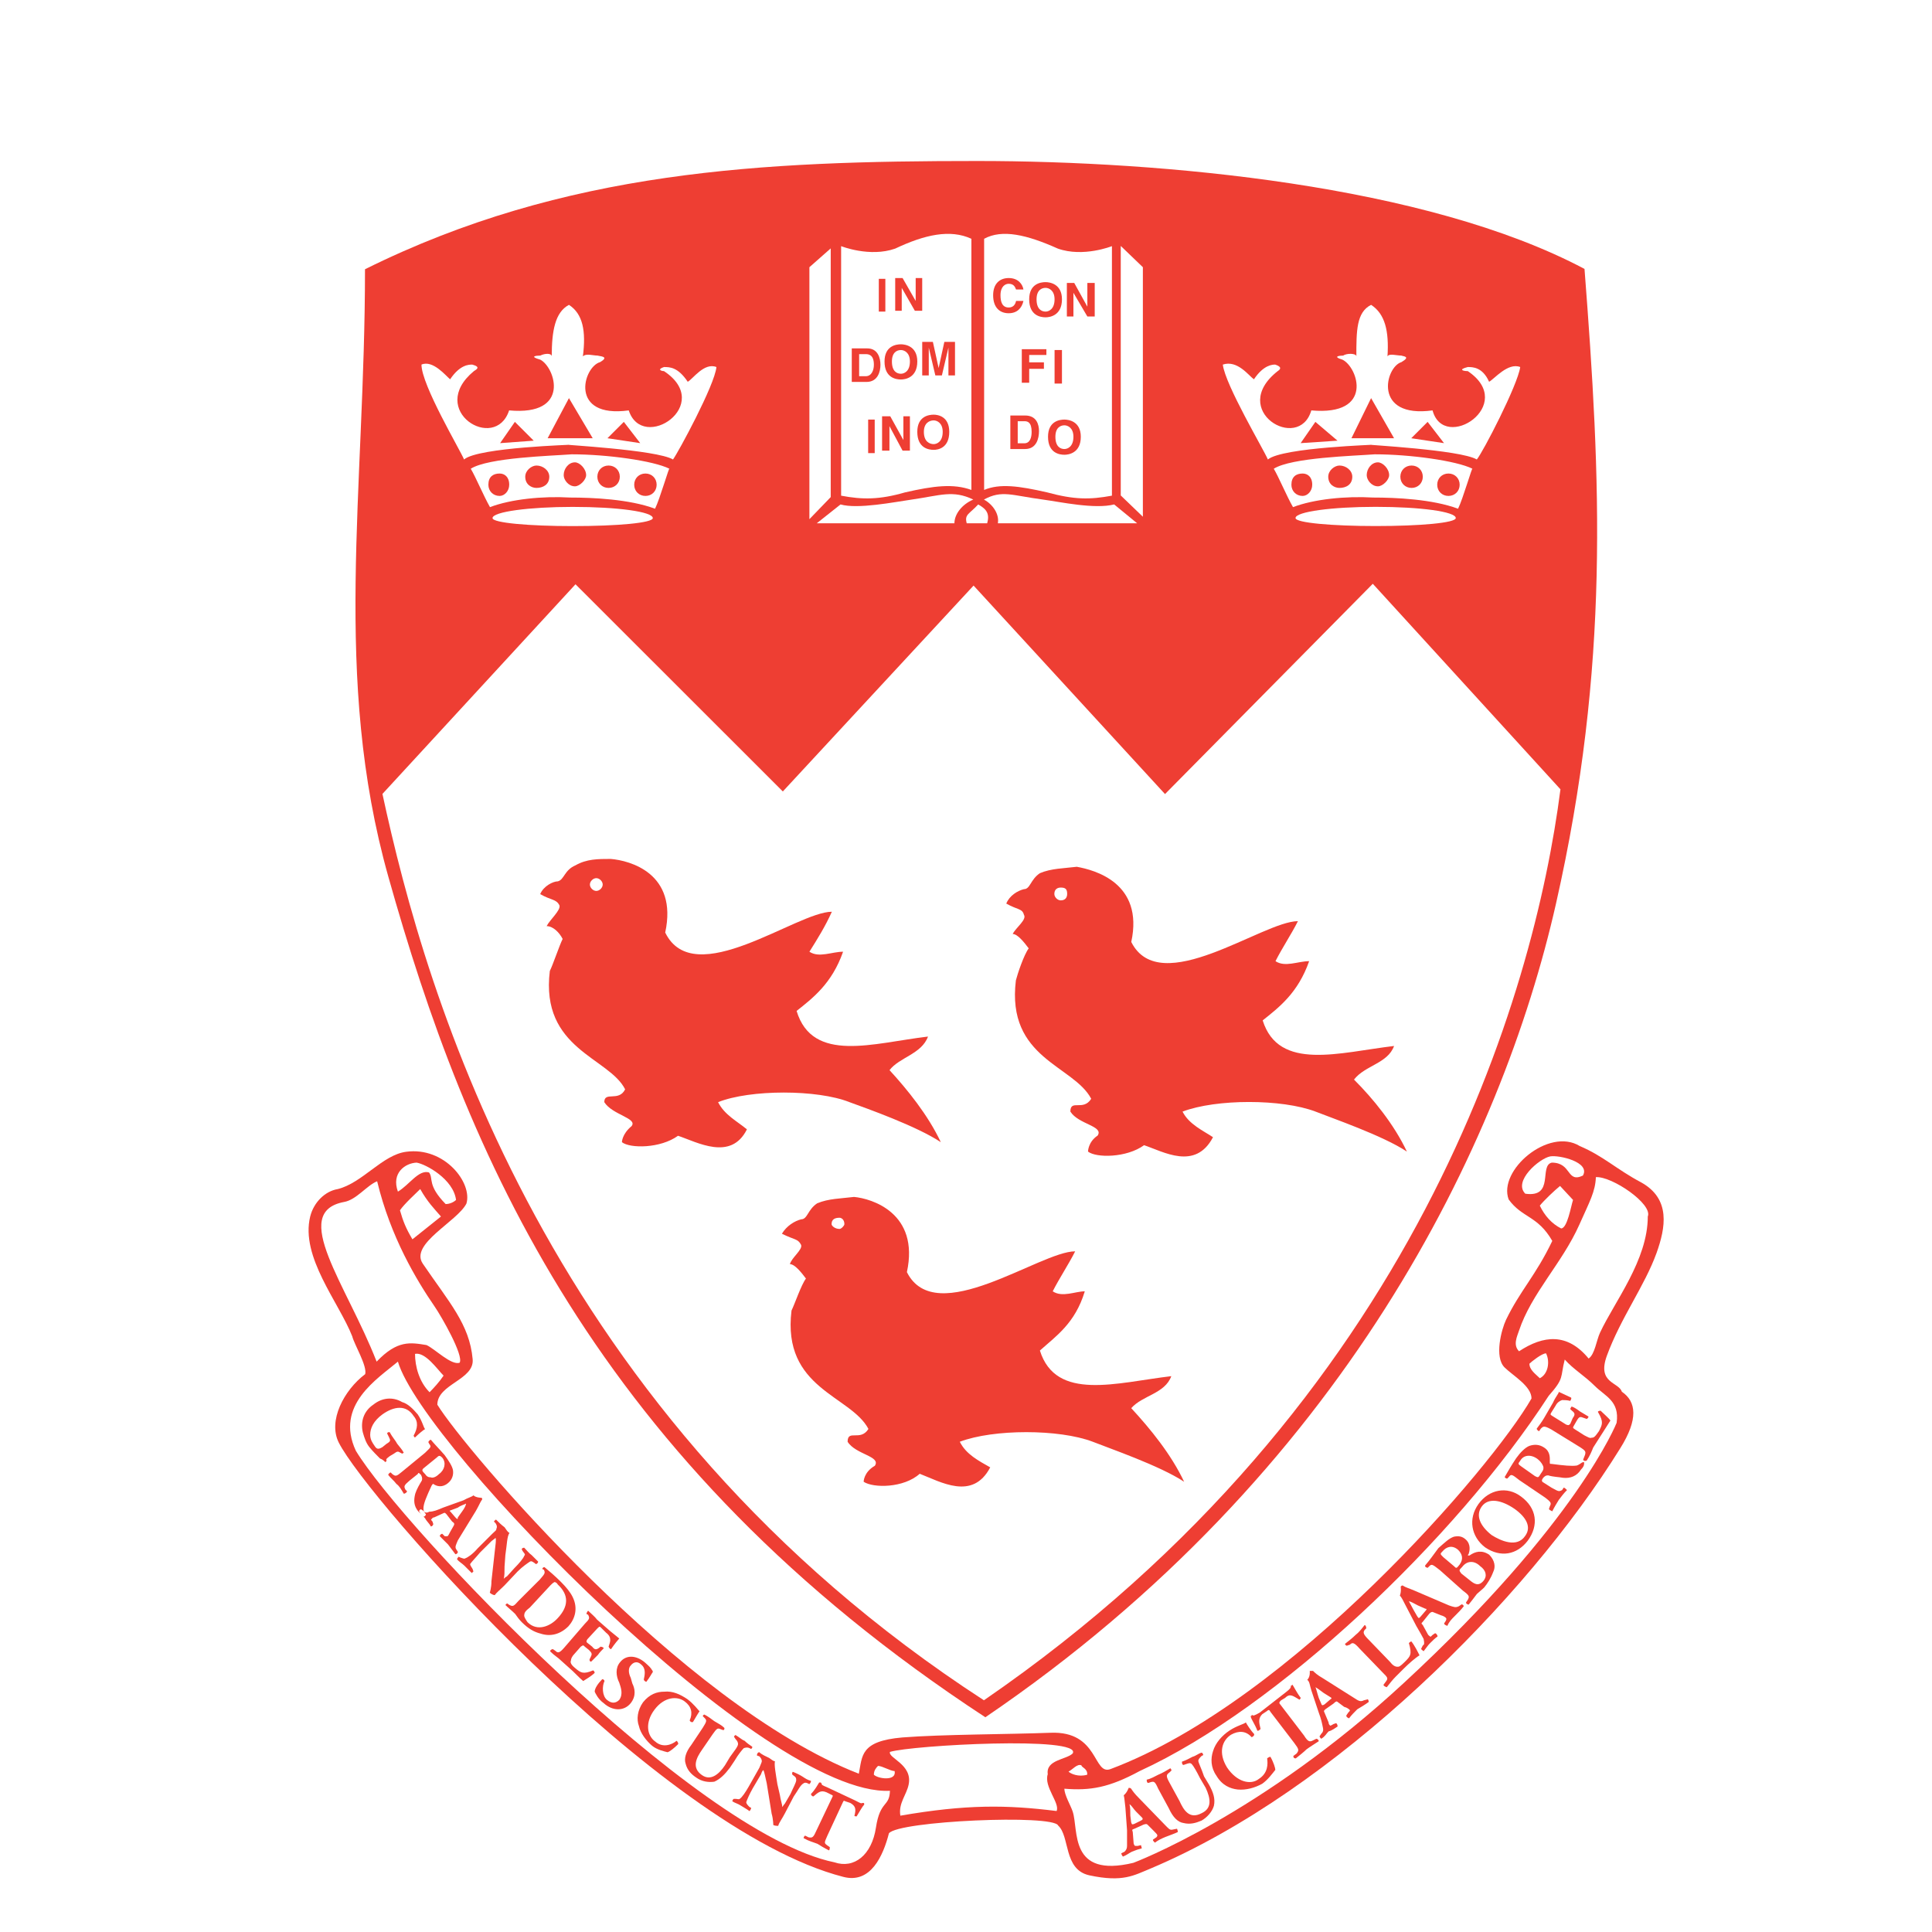 <svg width="144" height="144" viewBox="0 0 144 144" fill="none" xmlns="http://www.w3.org/2000/svg">
<rect width="144" height="144" fill="white"/>
<g clip-path="url(#clip0)">
<path fill-rule="evenodd" clip-rule="evenodd" d="M28.942 65.334C24.761 50.465 27.205 36.708 27.205 20.068C42.108 12.67 56.864 12 72.854 12C86.68 12 106.29 13.782 118.1 20.044C119.311 35.731 120.007 49.537 115.973 67.36C111.939 85.183 100.203 109.805 73.442 127.995C44.236 108.878 34.687 85.768 28.942 65.334Z" fill="#EE3E33"/>
<path fill-rule="evenodd" clip-rule="evenodd" d="M42.895 43.548L28.505 59.174C31.732 74.152 40.694 105.549 73.335 126.729C105.683 104.499 114.351 74.029 116.307 58.831L102.321 43.511L86.833 59.185L72.565 43.645L58.348 58.99L42.895 43.548Z" fill="white"/>
<path fill-rule="evenodd" clip-rule="evenodd" d="M42.406 29.674L44.177 32.663H40.818L42.406 29.674ZM38.376 31.444L37.276 33.029L39.78 32.845L38.376 31.444ZM46.497 31.444L47.718 33.029L45.276 32.663L46.497 31.444ZM49.489 27.661C49.306 27.661 48.939 27.54 49.489 27.357C49.917 27.357 50.527 27.357 51.26 28.455C51.627 28.271 52.481 26.991 53.398 27.357C53.275 28.699 50.527 33.759 50.162 34.247C48.939 33.515 41.733 33.149 42.406 33.149C42.955 33.149 35.627 33.333 34.589 34.247C34.285 33.515 31.414 28.699 31.414 27.174C32.27 26.807 33.246 28.029 33.55 28.271C34.285 27.174 34.956 27.174 35.2 27.174C35.872 27.357 35.505 27.541 35.321 27.661C31.78 30.589 36.911 33.759 37.947 30.589C42.589 31.015 41.368 27.357 40.269 26.807C39.414 26.564 39.963 26.503 40.269 26.503C40.635 26.32 41.124 26.32 41.124 26.564C41.124 24.674 41.368 23.271 42.406 22.722C43.444 23.393 43.689 24.674 43.444 26.564C43.688 26.32 44.177 26.503 44.544 26.503C44.726 26.564 45.459 26.564 44.726 26.991C43.444 27.356 42.406 31.198 46.863 30.589C47.901 33.759 53.275 30.163 49.489 27.661Z" fill="white"/>
<path fill-rule="evenodd" clip-rule="evenodd" d="M37.239 35.294C37.596 35.294 37.954 35.532 37.954 36.129C37.954 36.607 37.596 36.964 37.239 36.964C36.759 36.964 36.401 36.607 36.401 36.129C36.401 35.532 36.759 35.294 37.239 35.294ZM39.985 34.698C40.462 34.698 40.941 35.055 40.941 35.532C40.941 36.129 40.462 36.367 39.985 36.367C39.626 36.367 39.149 36.129 39.149 35.532C39.149 35.056 39.626 34.698 39.985 34.698ZM42.852 34.46C43.209 34.46 43.687 34.937 43.687 35.414C43.687 35.771 43.209 36.248 42.852 36.248C42.373 36.248 42.014 35.771 42.014 35.414C42.014 34.937 42.373 34.46 42.852 34.46ZM45.359 34.698C45.836 34.698 46.197 35.055 46.197 35.532C46.197 36.009 45.837 36.367 45.359 36.367C44.882 36.367 44.524 36.009 44.524 35.532C44.524 35.056 44.882 34.698 45.359 34.698ZM48.107 35.294C48.584 35.294 48.942 35.652 48.942 36.129C48.942 36.607 48.584 36.964 48.107 36.964C47.628 36.964 47.27 36.607 47.27 36.129C47.27 35.652 47.628 35.294 48.107 35.294ZM36.521 37.799C36.044 36.964 35.447 35.532 35.087 34.937C36.401 34.101 41.059 33.982 42.613 33.862C45.24 33.862 48.703 34.34 49.898 34.937C49.898 34.699 49.181 37.202 48.823 37.918C46.913 37.203 44.164 37.084 42.493 37.084C40.462 36.964 38.074 37.202 36.521 37.799Z" fill="white"/>
<path fill-rule="evenodd" clip-rule="evenodd" d="M42.682 37.781C46.027 37.781 48.655 38.139 48.655 38.616C48.655 38.973 46.027 39.212 42.682 39.212C39.459 39.212 36.71 38.973 36.71 38.616C36.711 38.139 39.459 37.781 42.682 37.781Z" fill="white"/>
<path fill-rule="evenodd" clip-rule="evenodd" d="M98.041 31.444L96.942 33.029L99.689 32.845L98.041 31.444ZM102.194 29.674L103.905 32.663H100.729L102.194 29.674ZM106.407 31.444L107.628 33.029L105.186 32.663L106.407 31.444ZM109.4 27.661C109.034 27.661 108.667 27.54 109.4 27.357C109.766 27.357 110.499 27.357 110.989 28.455C111.354 28.271 112.393 26.991 113.308 27.357C113.125 28.699 110.499 33.759 110.072 34.247C108.85 33.515 101.584 33.149 102.194 33.149C102.866 33.149 95.599 33.333 94.5 34.247C94.194 33.515 91.325 28.699 91.141 27.174C92.241 26.807 93.096 28.029 93.461 28.271C94.194 27.174 94.867 27.174 95.048 27.174C95.599 27.357 95.416 27.541 95.232 27.661C91.507 30.589 96.819 33.759 97.737 30.589C102.439 31.015 101.216 27.357 100.056 26.807C99.264 26.564 99.874 26.503 100.118 26.503C100.362 26.32 101.095 26.32 101.095 26.564C101.095 24.673 101.095 23.271 102.194 22.722C103.232 23.393 103.537 24.673 103.415 26.564C103.537 26.32 104.086 26.503 104.453 26.503C104.576 26.564 105.185 26.564 104.453 26.991C103.232 27.356 102.315 31.198 106.774 30.589C107.628 33.759 113.124 30.163 109.4 27.661Z" fill="white"/>
<path fill-rule="evenodd" clip-rule="evenodd" d="M97.089 35.294C97.449 35.294 97.806 35.532 97.806 36.129C97.806 36.607 97.449 36.964 97.089 36.964C96.612 36.964 96.254 36.607 96.254 36.129C96.254 35.532 96.612 35.294 97.089 35.294ZM99.838 34.698C100.315 34.698 100.792 35.055 100.792 35.532C100.792 36.129 100.315 36.367 99.838 36.367C99.479 36.367 99 36.129 99 35.532C99 35.056 99.479 34.698 99.838 34.698ZM102.702 34.46C103.062 34.46 103.539 34.937 103.539 35.414C103.539 35.771 103.062 36.248 102.702 36.248C102.225 36.248 101.867 35.771 101.867 35.414C101.867 34.937 102.225 34.46 102.702 34.46ZM105.212 34.698C105.689 34.698 106.047 35.055 106.047 35.532C106.047 36.009 105.689 36.367 105.212 36.367C104.734 36.367 104.374 36.009 104.374 35.532C104.375 35.056 104.734 34.698 105.212 34.698ZM107.958 35.294C108.436 35.294 108.795 35.652 108.795 36.129C108.795 36.607 108.436 36.964 107.958 36.964C107.48 36.964 107.122 36.607 107.122 36.129C107.123 35.652 107.48 35.294 107.958 35.294ZM96.373 37.799C95.895 36.964 95.298 35.532 94.939 34.937C96.254 34.101 100.911 33.982 102.463 33.862C105.092 33.862 108.556 34.34 109.751 34.937C109.751 34.699 109.034 37.202 108.675 37.918C106.764 37.203 104.017 37.084 102.345 37.084C100.315 36.964 97.927 37.202 96.373 37.799Z" fill="white"/>
<path fill-rule="evenodd" clip-rule="evenodd" d="M102.534 37.777C105.877 37.777 108.505 38.135 108.505 38.612C108.505 38.97 105.877 39.208 102.534 39.208C99.308 39.208 96.561 38.97 96.561 38.612C96.561 38.135 99.308 37.777 102.534 37.777Z" fill="white"/>
<path fill-rule="evenodd" clip-rule="evenodd" d="M65.501 23.223H65.989V20.784H65.501V23.223ZM68.249 22.431L67.273 20.724H66.723V23.163H67.21V21.455L68.188 23.163H68.736V20.724H68.249V22.431H68.249ZM63.486 28.467H64.584C65.439 28.467 65.623 27.676 65.623 27.187C65.623 26.7 65.439 25.968 64.647 25.968H63.486V28.467H63.486ZM64.035 26.395H64.523C64.768 26.395 65.134 26.456 65.134 27.187C65.134 27.614 64.952 28.041 64.523 28.041H64.035V26.395ZM65.928 26.943C65.928 28.163 66.783 28.285 67.15 28.285C67.455 28.285 68.37 28.163 68.37 26.943C68.37 25.785 67.455 25.662 67.15 25.662C66.783 25.662 65.928 25.785 65.928 26.943ZM66.478 26.943C66.478 26.272 66.845 26.09 67.149 26.09C67.394 26.09 67.82 26.272 67.82 26.943C67.82 27.676 67.394 27.857 67.149 27.857C66.845 27.857 66.478 27.676 66.478 26.943ZM71.18 25.481H70.386L69.96 27.432L69.531 25.481H68.737V27.981H69.225V25.908L69.715 27.981H70.203L70.691 25.908V27.981H71.18V25.481ZM64.707 33.773H65.196V31.273H64.707V33.773ZM67.333 32.798L66.355 31.029H65.745V33.589H66.294V31.76L67.273 33.589H67.82V31.029H67.333V32.798ZM68.37 32.188C68.37 33.408 69.225 33.529 69.592 33.529C69.898 33.529 70.752 33.408 70.752 32.188C70.752 31.03 69.898 30.907 69.592 30.907C69.225 30.907 68.37 31.029 68.37 32.188ZM68.86 32.188C68.86 31.518 69.287 31.334 69.591 31.334C69.836 31.334 70.264 31.518 70.264 32.188C70.264 32.919 69.836 33.102 69.591 33.102C69.287 33.102 68.86 32.919 68.86 32.188ZM62.692 18.346C62.692 18.346 64.828 19.2 66.723 18.529C68.92 17.491 70.814 17.065 72.402 17.797V36.517C71.058 36.029 69.592 36.212 67.455 36.7C65.563 37.248 64.279 37.248 62.692 36.944V18.346H62.692Z" fill="white"/>
<path fill-rule="evenodd" clip-rule="evenodd" d="M61.917 18.514L60.328 19.916V38.697L61.917 37.051V18.514Z" fill="white"/>
<path fill-rule="evenodd" clip-rule="evenodd" d="M60.878 39.002L62.649 37.598C63.932 37.966 66.68 37.417 67.962 37.234C70.099 36.928 71.016 36.502 72.543 37.234C71.687 37.598 71.137 38.332 71.137 39.002H60.878Z" fill="white"/>
<path fill-rule="evenodd" clip-rule="evenodd" d="M84.755 39.002L83.044 37.598C81.579 37.966 79.076 37.417 77.732 37.234C75.412 36.928 74.679 36.502 73.336 37.234C74.008 37.598 74.496 38.332 74.374 39.002H84.755Z" fill="white"/>
<path fill-rule="evenodd" clip-rule="evenodd" d="M83.534 18.331L85.183 19.916V38.514L83.534 36.928V18.331Z" fill="white"/>
<path fill-rule="evenodd" clip-rule="evenodd" d="M81.045 22.858L80.068 21.09H79.518V23.589H80.007V21.822L81.045 23.589H81.594V21.09H81.045V22.858H81.045ZM77.259 22.309C77.259 21.638 77.625 21.455 77.93 21.455C78.175 21.455 78.601 21.638 78.601 22.309C78.601 23.042 78.175 23.224 77.93 23.224C77.625 23.223 77.259 23.042 77.259 22.309ZM76.71 22.309C76.71 23.529 77.564 23.651 77.93 23.651C78.236 23.651 79.152 23.529 79.152 22.309C79.152 21.151 78.237 21.029 77.93 21.029C77.565 21.028 76.71 21.15 76.71 22.309ZM76.281 21.578C76.221 21.212 75.915 20.724 75.183 20.724C74.51 20.724 74.023 21.151 74.023 22.005C74.023 22.919 74.51 23.347 75.183 23.347C75.794 23.347 76.159 22.98 76.281 22.431H75.731C75.671 22.737 75.487 22.919 75.183 22.919C74.695 22.919 74.571 22.492 74.571 22.005C74.571 21.334 74.939 21.151 75.183 21.151C75.61 21.151 75.671 21.455 75.731 21.578H76.281V21.578ZM78.602 28.59H79.152V26.09H78.602V28.59ZM76.71 27.492H77.808V27.006H76.71V26.456H77.992V26.028H76.159V28.529H76.71V27.492V27.492ZM78.663 32.554C78.663 31.883 79.03 31.7 79.335 31.7C79.58 31.7 80.007 31.883 80.007 32.554C80.007 33.285 79.58 33.468 79.335 33.468C79.03 33.468 78.663 33.285 78.663 32.554ZM78.114 32.554C78.114 33.773 78.969 33.895 79.336 33.895C79.641 33.895 80.557 33.773 80.557 32.554C80.557 31.394 79.641 31.273 79.336 31.273C78.969 31.273 78.114 31.394 78.114 32.554ZM75.855 31.394H76.343C76.587 31.394 76.892 31.456 76.892 32.188C76.892 32.615 76.77 33.041 76.343 33.041H75.855V31.394ZM75.305 33.468H76.405C77.258 33.468 77.441 32.675 77.441 32.126C77.441 31.639 77.259 30.969 76.405 30.969H75.305V33.468ZM82.877 18.346C82.877 18.346 80.739 19.2 78.847 18.529C76.526 17.491 74.695 17.065 73.351 17.797V36.517C74.511 36.029 75.915 36.212 78.052 36.7C80.068 37.248 81.227 37.248 82.877 36.944V18.346Z" fill="white"/>
<path fill-rule="evenodd" clip-rule="evenodd" d="M72.908 37.599C72.237 38.332 71.871 38.332 72.054 39.003H73.579C73.763 38.332 73.579 37.966 72.908 37.599Z" fill="white"/>
<path fill-rule="evenodd" clip-rule="evenodd" d="M44.444 65.452C44.683 65.452 44.922 65.69 44.922 65.928C44.922 66.167 44.683 66.405 44.444 66.405C44.206 66.405 43.967 66.167 43.967 65.928C43.967 65.69 44.206 65.452 44.444 65.452ZM40.981 72.368C41.22 71.891 41.697 70.459 41.936 69.984C41.697 69.507 41.22 69.028 40.742 69.028C40.981 68.552 41.816 67.837 41.697 67.479C41.459 67.002 41.1 67.121 40.264 66.643C40.504 66.047 41.22 65.69 41.578 65.69C42.056 65.57 42.056 64.854 42.892 64.497C43.727 64.02 44.565 64.02 45.52 64.02C46.953 64.138 50.536 65.094 49.581 69.507C51.731 73.919 59.374 67.956 62.002 67.956C61.523 69.028 60.927 69.984 60.33 70.936C61.046 71.413 62.002 70.936 62.838 70.936C62.002 73.322 60.569 74.396 59.374 75.35C60.568 79.286 65.107 77.736 69.168 77.259C68.69 78.569 67.018 78.809 66.301 79.763C67.616 81.194 69.168 83.103 70.123 85.131C68.332 83.938 64.629 82.625 63.315 82.148C60.927 81.194 55.91 81.194 53.522 82.148C53.999 83.103 54.956 83.579 55.671 84.176C54.478 86.561 51.969 85.131 50.536 84.653C49.221 85.607 46.953 85.607 46.355 85.131C46.355 85.131 46.355 84.533 47.071 83.938C47.55 83.341 45.638 83.103 45.041 82.148C45.041 81.314 46.116 82.148 46.594 81.194C45.399 78.808 40.264 78.212 40.981 72.368Z" fill="#EE3E33"/>
<path fill-rule="evenodd" clip-rule="evenodd" d="M79.062 66.154C79.421 66.154 79.54 66.273 79.54 66.63C79.54 66.87 79.421 67.108 79.062 67.108C78.824 67.108 78.585 66.87 78.585 66.63C78.585 66.273 78.824 66.154 79.062 66.154ZM75.718 73.071C75.838 72.594 76.317 71.162 76.674 70.686C76.317 70.209 75.838 69.613 75.48 69.613C75.718 69.137 76.555 68.539 76.317 68.182C76.196 67.705 75.838 67.824 75.002 67.347C75.241 66.752 75.839 66.392 76.317 66.273C76.794 66.273 76.794 65.558 77.51 65.081C78.347 64.723 79.301 64.723 80.257 64.605C81.571 64.843 85.273 65.797 84.318 70.209C86.468 74.502 94.113 68.658 96.74 68.658C96.262 69.613 95.545 70.685 95.068 71.64C95.784 72.117 96.74 71.64 97.576 71.64C96.74 74.026 95.307 75.099 94.113 76.054C95.306 79.869 99.846 78.439 103.906 77.961C103.429 79.273 101.757 79.393 100.919 80.465C102.353 81.897 103.906 83.805 104.861 85.832C103.07 84.639 99.247 83.328 98.053 82.852C95.545 81.897 90.648 81.897 88.14 82.852C88.618 83.805 89.693 84.282 90.41 84.76C89.096 87.264 86.708 85.833 85.273 85.356C83.96 86.309 81.691 86.309 81.094 85.832C81.094 85.832 81.094 85.117 81.811 84.639C82.288 83.924 80.377 83.805 79.779 82.851C79.779 81.897 80.735 82.851 81.332 81.897C80.019 79.393 75.002 78.916 75.718 73.071Z" fill="#EE3E33"/>
<path fill-rule="evenodd" clip-rule="evenodd" d="M62.578 90.764C62.697 90.764 62.936 90.883 62.936 91.241C62.936 91.359 62.698 91.598 62.578 91.598C62.22 91.598 61.981 91.36 61.981 91.241C61.981 90.883 62.22 90.764 62.578 90.764ZM58.995 97.68C59.233 97.203 59.711 95.773 60.071 95.296C59.711 94.817 59.233 94.222 58.876 94.222C58.995 93.745 59.831 93.149 59.711 92.791C59.472 92.313 59.233 92.433 58.279 91.955C58.637 91.359 59.233 91.002 59.711 90.882C60.19 90.882 60.19 90.166 60.906 89.689C61.742 89.332 62.698 89.332 63.654 89.212C64.966 89.332 68.549 90.405 67.595 94.817C69.744 99.11 77.508 93.267 80.136 93.267C79.659 94.222 78.942 95.296 78.464 96.248C79.18 96.725 80.136 96.248 80.853 96.248C80.136 98.634 78.703 99.588 77.508 100.662C78.703 104.479 83.241 103.048 87.302 102.571C86.823 103.882 85.152 104.001 84.316 104.956C85.75 106.505 87.302 108.415 88.257 110.442C86.466 109.25 82.644 107.937 81.45 107.46C78.942 106.505 74.044 106.505 71.537 107.46C72.015 108.415 72.971 108.891 73.805 109.369C72.493 111.874 70.103 110.442 68.55 109.846C67.356 110.92 65.087 110.92 64.371 110.442C64.371 110.442 64.371 109.727 65.206 109.25C65.684 108.535 63.773 108.415 63.176 107.46C63.176 106.505 64.132 107.46 64.728 106.505C63.414 104.001 58.278 103.524 58.995 97.68Z" fill="#EE3E33"/>
<path fill-rule="evenodd" clip-rule="evenodd" d="M23.119 90.675C23.39 89.593 24.242 88.781 25.17 88.628C27.027 88.164 28.497 86.077 30.276 85.846C33.14 85.461 35.228 88.164 34.764 89.709C34.068 91.061 30.509 92.722 31.515 94.19C33.488 97.088 34.997 98.71 35.228 101.298C35.384 102.844 32.597 103.152 32.597 104.697C34.61 107.981 50.742 127.026 64.011 132.203C64.282 130.89 64.09 129.769 67.262 129.499C70.201 129.267 75.269 129.267 78.288 129.15C81.924 128.996 81.46 132.357 82.776 131.855C96.238 126.795 111.21 109.372 114.15 104.234C114.15 103.307 112.758 102.534 112.139 101.917C111.365 101.144 111.906 99.096 112.255 98.362C113.299 96.199 114.46 95.079 115.698 92.491C114.615 90.598 113.454 90.79 112.447 89.4C111.635 87.237 115.427 83.992 117.748 85.421C119.488 86.155 120.496 87.16 122.314 88.124C124.556 89.361 124.132 91.525 123.474 93.378C122.584 95.851 120.804 98.208 119.76 101.066C119.026 103.114 120.651 102.999 120.883 103.732C121.966 104.466 122.121 105.779 120.766 107.943C113.725 119.301 99.488 133.478 85.754 139.271C84.517 139.775 83.704 140.315 81.19 139.775C79.254 139.35 79.759 136.877 78.868 136.065C78.521 135.214 66.953 135.719 66.255 136.645C65.829 138.306 64.901 140.432 62.851 139.89C49.04 136.336 27.335 111.69 25.248 107.517C24.435 105.895 25.634 103.616 27.22 102.419C27.375 101.801 26.408 100.217 26.253 99.599C25.247 97.049 22.385 93.689 23.119 90.675Z" fill="#EE3E33"/>
<path fill-rule="evenodd" clip-rule="evenodd" d="M31.05 86.655C30.199 86.693 29.153 87.427 29.658 88.817C30.508 88.315 31.204 87.156 31.978 87.388C32.327 87.852 31.823 88.315 33.216 89.744C33.527 89.744 33.835 89.59 33.991 89.436C33.796 87.89 31.747 86.77 31.05 86.655ZM31.321 88.625C31.012 88.933 30.122 89.744 29.811 90.209C30.044 91.019 30.237 91.522 30.74 92.371L32.867 90.672C32.366 90.093 31.862 89.59 31.321 88.625ZM28.11 88.045C27.335 88.354 26.562 89.436 25.634 89.59C21.572 90.363 25.827 95.732 28.072 101.488C29.619 99.866 30.586 100.059 31.785 100.252C32.404 100.523 33.642 101.798 34.261 101.566C34.571 101.024 32.907 98.128 32.403 97.393C31.05 95.424 29.116 92.217 28.11 88.045ZM33.062 102.531C32.598 102.068 31.708 100.755 30.934 100.91C30.934 101.837 31.243 102.996 32.017 103.768C32.326 103.459 32.752 102.996 33.062 102.531ZM29.658 101.488C28.148 102.763 24.937 104.733 26.523 108.132C29.929 113.772 51.67 136.642 62.193 138.806C63.663 139.308 64.978 138.264 65.288 136.217C65.598 134.171 66.294 134.712 66.332 133.475C57.047 133.938 31.515 107.824 29.658 101.488ZM66.681 132.006C66.372 132.006 65.753 131.62 65.443 131.62C65.288 131.775 65.133 131.968 65.133 132.277C65.442 132.586 66.835 132.779 66.681 132.006ZM78.094 132.239C77.939 131.156 79.486 131.156 79.951 130.693C80.724 129.379 67.957 130.076 66.332 130.577C66.179 131.042 68.036 131.505 67.725 133.011C67.57 133.784 66.952 134.401 67.107 135.33C72.02 134.479 75.037 134.518 78.752 134.983C79.022 134.401 77.784 133.167 78.094 132.239ZM80.608 131.582C80.299 131.428 79.951 131.891 79.641 132.045C79.796 132.2 80.377 132.471 81.034 132.277C81.072 131.814 80.608 131.737 80.608 131.582ZM120.494 106.047C120.727 104.425 119.644 104.076 118.871 103.304C118.095 102.531 117.284 102.068 116.627 101.333C116.277 102.685 116.627 102.685 115.428 104.039C108.463 114.777 95.155 127.332 84.941 132.006C82.658 133.243 81.266 133.474 79.333 133.32C79.333 133.784 79.796 134.556 79.951 135.019C80.414 136.41 79.641 140.003 84.477 138.844C84.477 138.844 93.994 135.29 104.673 125.401C117.593 113.464 120.494 106.047 120.494 106.047ZM115.233 100.87C114.923 100.87 114.15 101.488 113.995 101.643C113.995 102.106 114.459 102.417 114.769 102.725C115.389 102.417 115.543 101.488 115.233 100.87ZM122.816 90.672C123.203 89.744 120.146 87.659 118.947 87.737C118.908 88.818 118.483 89.552 117.71 91.29C116.433 94.15 114.15 96.389 113.221 99.171C113.066 99.635 112.758 100.253 113.221 100.716C115.04 99.519 116.82 99.326 118.406 101.257C118.871 100.949 118.986 99.904 119.258 99.326C120.34 97.008 122.816 93.917 122.816 90.672ZM117.245 89.436L116.277 88.394C115.851 88.74 115.078 89.475 114.769 89.861C115.117 90.595 115.658 91.213 116.356 91.56C116.82 91.56 117.09 89.9 117.245 89.436ZM115.543 86.191C114.731 86.344 112.758 88.045 113.686 88.972C115.891 89.282 114.692 86.886 115.659 86.655C117.168 86.655 116.743 88.2 117.98 87.621C118.56 86.616 116.201 86.075 115.543 86.191Z" fill="white"/>
<path fill-rule="evenodd" clip-rule="evenodd" d="M60.873 136.392C60.628 136.942 60.567 137.004 60.262 136.942L60.018 136.82C59.957 136.82 59.896 136.942 59.896 137.004C60.322 137.246 60.628 137.308 60.934 137.43C61.118 137.551 61.422 137.734 61.789 137.918C61.849 137.857 61.849 137.734 61.849 137.674L61.667 137.551C61.422 137.369 61.422 137.369 61.667 136.82L62.827 134.321C62.889 134.198 62.889 134.198 63.01 134.259L63.376 134.381C63.804 134.625 63.804 134.869 63.681 135.356C63.681 135.356 63.864 135.418 63.864 135.356C64.048 135.052 64.291 134.625 64.415 134.502C64.415 134.441 64.415 134.381 64.353 134.381H64.291C64.17 134.441 64.109 134.381 63.743 134.198L61.667 133.223C61.239 133.041 61.239 133.041 61.239 132.918C61.178 132.918 61.239 132.918 61.178 132.857C61.118 132.857 61.056 132.857 61.056 132.857C60.934 133.041 60.751 133.407 60.445 133.711C60.445 133.772 60.507 133.893 60.629 133.893C60.994 133.588 61.178 133.407 61.605 133.588L61.972 133.772C62.093 133.832 62.093 133.832 62.033 133.955L60.873 136.392ZM59.163 133.893C59.468 133.467 59.651 133.041 59.896 132.918C59.957 132.857 60.078 132.857 60.202 132.918L60.322 132.979C60.383 132.918 60.445 132.857 60.445 132.735C60.202 132.674 60.018 132.553 59.834 132.43C59.651 132.309 59.407 132.187 59.102 132.063C59.041 132.063 59.041 132.187 59.041 132.247L59.102 132.309C59.286 132.43 59.347 132.491 59.347 132.674C59.347 132.857 59.102 133.283 58.918 133.711L58.492 134.441C58.368 134.565 58.368 134.625 58.308 134.685C58.308 134.502 58.187 134.198 58.124 133.772L57.941 132.979C57.819 132.187 57.697 131.576 57.759 131.272C57.637 131.272 57.513 131.149 57.331 131.028C57.087 130.906 56.781 130.784 56.598 130.602C56.477 130.602 56.416 130.723 56.416 130.844L56.598 130.906C56.721 131.028 56.781 131.149 56.781 131.272C56.781 131.332 56.721 131.454 56.598 131.759L55.806 133.161C55.561 133.588 55.316 133.955 55.133 134.077C55.071 134.137 54.95 134.077 54.827 134.077H54.706C54.645 134.077 54.584 134.198 54.584 134.259C54.767 134.381 55.011 134.441 55.195 134.565C55.377 134.685 55.621 134.808 55.866 134.991C55.926 134.929 55.988 134.808 55.988 134.747L55.866 134.685C55.742 134.565 55.621 134.441 55.621 134.321C55.682 134.137 55.866 133.711 56.11 133.283L56.721 132.247C56.781 132.063 56.842 131.942 56.904 131.942C56.965 132.063 57.026 132.369 57.148 132.917L57.513 135.175C57.637 135.6 57.637 136.027 57.637 136.027C57.759 136.09 57.941 136.09 58.003 136.09C58.063 135.846 58.308 135.54 58.492 135.175L59.163 133.893ZM51.529 130.052C51.102 130.601 50.98 131.088 51.102 131.454C51.224 131.942 51.529 132.247 51.895 132.491C52.323 132.797 52.811 132.857 53.239 132.797C53.666 132.613 54.034 132.247 54.4 131.759L54.766 131.212C55.01 130.784 55.315 130.419 55.437 130.296C55.621 130.235 55.742 130.235 55.865 130.296L55.987 130.358C56.048 130.296 56.11 130.235 56.048 130.175C55.865 130.052 55.681 129.931 55.499 129.748C55.315 129.688 55.132 129.504 54.826 129.321C54.766 129.321 54.705 129.444 54.705 129.444L54.826 129.625C54.95 129.748 55.01 129.869 55.01 129.992C55.01 130.175 54.705 130.54 54.4 130.967L54.034 131.576C53.544 132.309 52.935 132.735 52.324 132.309C51.529 131.759 51.896 131.028 52.324 130.418L53.118 129.26C53.422 128.833 53.483 128.77 53.728 128.893L53.91 128.954C53.971 128.954 54.034 128.833 53.971 128.77C53.789 128.589 53.544 128.467 53.239 128.284C52.995 128.1 52.751 127.918 52.506 127.795C52.446 127.795 52.384 127.856 52.384 127.918L52.506 128.039C52.69 128.223 52.69 128.284 52.384 128.77L51.529 130.052ZM51.224 126.638C50.674 126.271 50.125 126.027 49.514 126.088C48.964 126.088 48.415 126.271 47.926 126.881C47.498 127.491 47.438 128.163 47.621 128.649C47.742 129.198 48.171 129.747 48.598 130.114C48.964 130.418 49.513 130.539 49.758 130.602C49.942 130.539 50.248 130.296 50.552 129.992C50.552 129.869 50.492 129.808 50.429 129.748C50.064 130.052 49.392 130.296 48.842 129.808C48.231 129.381 48.049 128.405 48.781 127.43C49.513 126.455 50.492 126.394 51.04 126.821C51.529 127.186 51.652 127.674 51.407 128.224C51.407 128.284 51.529 128.406 51.652 128.345C51.834 128.04 52.078 127.614 52.139 127.553C52.018 127.429 51.713 127.003 51.224 126.638ZM47.011 126.942C47.438 126.394 47.316 125.844 47.132 125.479L47.011 125.052C46.827 124.686 46.827 124.32 47.011 124.137C47.194 123.893 47.498 123.772 47.803 124.076C48.171 124.381 48.049 124.87 47.987 125.174C47.987 125.296 48.171 125.356 48.171 125.356C48.415 125.052 48.598 124.686 48.658 124.626C48.658 124.503 48.598 124.503 48.537 124.381C48.415 124.199 48.171 124.016 48.049 123.893C47.377 123.345 46.644 123.345 46.216 123.893C45.851 124.32 45.911 124.93 46.156 125.418C46.277 125.784 46.461 126.271 46.156 126.699C45.911 126.942 45.605 127.003 45.24 126.699C44.872 126.394 44.872 125.661 45.056 125.296C45.056 125.235 44.934 125.114 44.872 125.174C44.568 125.48 44.325 125.844 44.325 126.088C44.385 126.211 44.568 126.638 44.996 126.942C45.667 127.552 46.522 127.552 47.011 126.942ZM44.506 121.393C44.69 121.21 44.69 121.21 44.812 121.333L45.18 121.697C45.423 121.881 45.484 122.064 45.484 122.246C45.484 122.369 45.423 122.551 45.361 122.734C45.423 122.857 45.484 122.917 45.545 122.917C45.788 122.551 46.095 122.186 46.156 122.125C46.095 122.064 45.851 121.881 45.484 121.576L44.506 120.722C44.325 120.479 44.08 120.296 43.834 120.052C43.834 120.052 43.714 120.173 43.714 120.296L43.834 120.356C43.957 120.6 43.957 120.662 43.59 121.027L42.064 122.795C41.698 123.222 41.575 123.222 41.392 123.04L41.209 122.917C41.086 122.917 40.964 123.04 41.026 123.101C41.331 123.405 41.575 123.527 41.819 123.771L42.43 124.32C42.797 124.625 43.163 125.051 43.469 125.295C43.652 125.174 44.08 124.93 44.324 124.686C44.324 124.625 44.261 124.503 44.201 124.503C43.469 124.807 43.285 124.686 42.858 124.32C42.554 124.076 42.49 123.893 42.554 123.771C42.554 123.649 42.614 123.466 42.858 123.222L43.285 122.735C43.469 122.611 43.469 122.611 43.59 122.735L43.896 122.979C44.14 123.222 44.14 123.284 44.018 123.527L43.957 123.649C43.896 123.771 44.018 123.893 44.08 123.832C44.261 123.649 44.385 123.527 44.568 123.345C44.69 123.161 44.872 122.979 44.996 122.857C44.996 122.795 44.872 122.735 44.751 122.735L44.69 122.795C44.446 122.979 44.325 122.979 44.14 122.735L43.834 122.491C43.652 122.369 43.714 122.307 43.774 122.186L44.506 121.393ZM41.026 118.161C41.148 118.04 41.209 117.978 41.331 117.917C41.392 117.917 41.514 117.978 41.575 118.101C42.43 118.893 42.37 119.747 41.575 120.6C41.026 121.21 40.048 121.637 39.316 120.906C39.193 120.722 39.072 120.54 39.072 120.418C39.072 120.173 39.193 120.052 39.499 119.808L41.026 118.161ZM38.644 119.32C38.278 119.747 38.217 119.747 37.973 119.626L37.789 119.503L37.667 119.626C37.912 119.868 38.157 120.052 38.401 120.296C38.522 120.479 38.705 120.722 38.889 120.906C39.377 121.393 39.804 121.637 40.293 121.76C41.026 122.002 41.759 121.82 42.37 121.21C42.859 120.662 43.103 119.868 42.675 119.015C42.491 118.649 42.186 118.284 41.82 117.917C41.331 117.43 40.965 117.125 40.599 116.819C40.539 116.759 40.416 116.88 40.416 116.942L40.539 117.003C40.66 117.247 40.599 117.307 40.233 117.734L38.644 119.32ZM38.584 117.125C38.949 116.759 39.317 116.515 39.499 116.393C39.622 116.333 39.683 116.393 39.866 116.515L39.928 116.575C40.048 116.575 40.111 116.454 40.111 116.393C39.928 116.21 39.804 116.089 39.622 115.905C39.438 115.784 39.255 115.539 39.073 115.358C38.949 115.358 38.889 115.418 38.889 115.479L38.949 115.6C39.072 115.784 39.193 115.845 39.072 115.966C39.011 116.149 38.704 116.515 38.339 116.88L37.789 117.49C37.667 117.553 37.606 117.613 37.546 117.673C37.606 117.43 37.606 117.186 37.606 116.759L37.667 115.906C37.789 115.113 37.789 114.504 37.972 114.26C37.85 114.199 37.728 114.014 37.606 113.832C37.361 113.65 37.178 113.466 36.995 113.284C36.935 113.224 36.873 113.344 36.812 113.406L36.935 113.528C37.057 113.71 37.057 113.832 36.995 113.954C36.995 114.076 36.935 114.076 36.69 114.32L35.591 115.418C35.225 115.845 34.858 116.089 34.675 116.149C34.615 116.21 34.492 116.149 34.308 116.089L34.187 116.028C34.187 116.028 34.065 116.149 34.065 116.21C34.187 116.393 34.431 116.515 34.615 116.698C34.736 116.819 34.92 117.003 35.163 117.246L35.286 117.125L35.225 116.942C35.163 116.819 35.042 116.698 35.042 116.575C35.163 116.393 35.47 116.089 35.773 115.722L36.629 114.868C36.873 114.686 36.935 114.625 36.935 114.625C36.995 114.748 36.935 115.112 36.873 115.662L36.629 117.857C36.629 118.344 36.507 118.711 36.507 118.711C36.629 118.832 36.813 118.893 36.873 118.893C36.995 118.711 37.301 118.467 37.606 118.161L38.584 117.125ZM33.576 112.673C33.516 112.613 33.454 112.613 33.637 112.552L34.126 112.369C34.37 112.185 34.676 112.125 34.736 112.064C34.736 112.185 34.615 112.429 34.431 112.673L34.126 113.1C34.126 113.283 34.065 113.223 33.943 113.1L33.576 112.673ZM33.697 113.405C33.881 113.528 33.881 113.589 33.82 113.71L33.576 114.138C33.454 114.38 33.392 114.503 33.332 114.503C33.271 114.503 33.271 114.503 33.149 114.503L32.965 114.32C32.905 114.32 32.781 114.38 32.781 114.503C32.965 114.686 33.149 114.868 33.392 115.112C33.576 115.357 33.76 115.6 33.943 115.844C34.004 115.844 34.126 115.784 34.126 115.662L34.005 115.478C33.881 115.295 34.005 115.112 34.126 114.808L35.47 112.613C35.714 112.185 35.774 112.002 35.896 111.821C35.958 111.759 35.958 111.698 35.896 111.637C35.896 111.637 35.47 111.637 35.286 111.454C35.163 111.575 34.858 111.637 34.552 111.821L33.026 112.369C32.599 112.552 32.294 112.673 31.989 112.673C31.805 112.795 31.622 112.735 31.561 112.613L31.378 112.491C31.316 112.491 31.194 112.613 31.255 112.673C31.439 112.916 31.561 113.039 31.683 113.161C31.805 113.405 31.989 113.527 32.11 113.77C32.233 113.77 32.294 113.649 32.294 113.588L32.233 113.405C32.11 113.283 32.11 113.223 32.172 113.223C32.233 113.161 32.233 113.1 32.355 113.1L33.026 112.795C33.149 112.735 33.149 112.735 33.272 112.856L33.697 113.405ZM32.537 108.649C32.721 108.466 32.781 108.466 32.965 108.649C33.271 109.016 33.149 109.564 32.721 109.868C32.477 110.112 32.233 110.174 32.11 110.112C31.926 110.112 31.805 110.051 31.683 109.868C31.439 109.626 31.439 109.564 31.561 109.443L32.537 108.649ZM29.974 109.686C29.545 110.051 29.484 110.051 29.24 109.868L29.119 109.747C29.057 109.747 28.935 109.868 28.935 109.93C29.119 110.174 29.363 110.356 29.545 110.601C29.79 110.783 29.912 111.027 30.095 111.331C30.218 111.331 30.339 111.21 30.339 111.149L30.218 111.027C30.095 110.783 30.095 110.722 30.523 110.356L31.134 109.868C31.194 109.747 31.194 109.747 31.378 109.93C31.439 110.051 31.5 110.174 31.439 110.356C31.255 110.661 31.072 110.966 30.95 111.331C30.828 111.82 30.828 112.245 31.194 112.673C31.378 112.795 31.5 112.979 31.561 113.039C31.683 113.039 31.745 112.916 31.745 112.856C31.683 112.795 31.561 112.673 31.561 112.429C31.561 112.064 31.805 111.515 32.172 110.722C32.233 110.661 32.233 110.601 32.294 110.601C32.537 110.783 32.965 110.905 33.392 110.54C33.697 110.296 33.82 109.93 33.76 109.564C33.697 109.259 33.454 108.892 33.149 108.466C32.781 108.038 32.416 107.674 32.11 107.308C32.05 107.308 31.927 107.431 31.927 107.491L31.989 107.612C32.172 107.857 32.11 107.857 31.683 108.282L29.974 109.686ZM29.363 108.345C29.606 108.161 29.668 108.161 29.851 108.282L29.974 108.345L30.095 108.282C29.974 108.038 29.79 107.857 29.606 107.612C29.484 107.368 29.24 107.124 29.057 106.759C28.935 106.698 28.812 106.821 28.874 106.881L28.995 107.124C29.119 107.368 29.119 107.431 28.812 107.612L28.508 107.857C28.203 108.038 28.079 108.038 27.897 107.735C27.774 107.552 27.592 107.308 27.592 106.941C27.592 106.454 27.836 105.906 28.508 105.417C29.363 104.808 30.279 104.686 30.828 105.539C31.194 105.966 31.134 106.453 30.828 107.003C30.828 107.003 30.89 107.185 30.95 107.124C31.194 106.881 31.561 106.577 31.683 106.515C31.561 106.393 31.5 105.967 31.134 105.417C30.767 104.991 30.399 104.624 29.974 104.503C29.24 104.075 28.447 104.198 27.837 104.686C27.104 105.173 26.858 105.967 27.042 106.759C27.164 107.185 27.286 107.552 27.529 107.857C27.775 108.161 28.14 108.527 28.324 108.709C28.508 108.771 28.629 108.892 28.691 108.954C28.752 109.015 28.813 108.892 28.813 108.832C28.752 108.771 28.813 108.709 29.057 108.527L29.363 108.345Z" fill="#EE3E33"/>
<path fill-rule="evenodd" clip-rule="evenodd" d="M115.757 105.573C115.574 105.45 115.513 105.45 115.635 105.267L115.94 104.78C116.063 104.536 116.245 104.413 116.429 104.352C116.55 104.352 116.795 104.352 117.039 104.413C117.039 104.413 117.161 104.231 117.101 104.17C116.734 103.987 116.307 103.806 116.184 103.743C116.184 103.866 115.94 104.108 115.757 104.536L115.085 105.695C114.903 106 114.719 106.243 114.535 106.487C114.535 106.549 114.658 106.671 114.719 106.671L114.841 106.487C115.024 106.305 115.085 106.243 115.635 106.549L117.711 107.829C118.2 108.133 118.2 108.195 118.138 108.439L118.016 108.744C117.955 108.866 118.138 108.926 118.261 108.866C118.505 108.5 118.626 108.195 118.749 107.89L119.176 107.22C119.481 106.732 119.847 106.182 120.031 105.877C119.909 105.695 119.481 105.329 119.3 105.146C119.176 105.146 119.054 105.207 119.116 105.267C119.544 106 119.421 106.182 119.176 106.671C118.872 107.097 118.81 107.158 118.626 107.158C118.505 107.22 118.321 107.097 118.078 106.976L117.406 106.549C117.223 106.427 117.223 106.427 117.284 106.305L117.528 105.878C117.711 105.573 117.772 105.573 118.078 105.695L118.261 105.757C118.321 105.757 118.445 105.573 118.382 105.573C118.2 105.451 117.955 105.329 117.772 105.207C117.528 105.024 117.345 104.903 117.162 104.841C117.162 104.781 117.039 104.963 117.039 105.024L117.162 105.147C117.406 105.329 117.406 105.451 117.223 105.695L117.039 106.122C116.918 106.243 116.918 106.243 116.735 106.182L115.757 105.573ZM113.377 109.292C113.132 109.11 113.132 109.11 113.314 108.866C113.558 108.439 114.108 108.378 114.597 108.744C114.903 108.987 114.964 109.17 115.024 109.292C115.085 109.536 114.964 109.658 114.841 109.84C114.658 110.144 114.658 110.144 114.413 110.024L113.377 109.292ZM115.147 111.609C115.635 111.975 115.635 112.036 115.513 112.28L115.452 112.463C115.452 112.524 115.574 112.585 115.696 112.645C115.879 112.28 116.001 112.097 116.184 111.793C116.368 111.549 116.55 111.305 116.795 111.061C116.734 110.999 116.612 110.878 116.55 110.878L116.429 111.061C116.184 111.182 116.184 111.182 115.635 110.878L114.964 110.451C114.903 110.329 114.903 110.329 115.024 110.145C115.147 110.024 115.208 109.964 115.391 109.964C115.757 110.084 116.184 110.084 116.49 110.145C117.039 110.207 117.528 110.024 117.834 109.536C118.016 109.354 118.078 109.231 118.078 108.987H117.955C117.834 109.048 117.711 109.171 117.528 109.231C117.162 109.292 116.551 109.231 115.635 109.11C115.513 109.11 115.513 109.11 115.513 108.987C115.513 108.684 115.574 108.196 115.085 107.89C114.719 107.646 114.353 107.646 113.986 107.769C113.68 107.89 113.314 108.256 113.009 108.683C112.642 109.231 112.398 109.658 112.154 110.084C112.154 110.145 112.277 110.207 112.338 110.207L112.46 110.084C112.642 109.84 112.704 109.901 113.253 110.329L115.147 111.609ZM112.887 112.463C113.742 113.073 114.169 113.804 113.68 114.475C113.069 115.39 111.849 114.842 111.177 114.414C110.322 113.744 109.956 112.951 110.445 112.28C110.933 111.609 111.91 111.793 112.887 112.463ZM110.2 112.097C109.407 113.194 109.651 114.536 110.688 115.328C111.849 116.122 113.069 115.877 113.864 114.842C114.719 113.683 114.535 112.403 113.377 111.549C112.338 110.755 110.994 110.999 110.2 112.097ZM108.917 117.28C108.735 117.036 108.735 117.036 108.98 116.792C109.345 116.305 109.895 116.305 110.322 116.731C110.75 117.036 110.871 117.463 110.567 117.829C110.2 118.255 109.896 118.072 109.529 117.767L108.917 117.28ZM107.574 116.061C107.33 115.817 107.33 115.817 107.513 115.633C107.818 115.268 108.245 115.146 108.674 115.512C108.98 115.817 109.101 116.182 108.796 116.609C108.552 116.914 108.552 116.914 108.368 116.731L107.574 116.061ZM109.04 118.561C109.529 118.925 109.529 118.987 109.406 119.231L109.284 119.415C109.223 119.475 109.345 119.596 109.467 119.596C109.711 119.292 109.895 119.049 110.078 118.805C110.2 118.682 110.444 118.5 110.627 118.317C110.871 118.012 111.115 117.647 111.298 117.158C111.482 116.793 111.422 116.305 110.993 115.877C110.444 115.512 109.955 115.633 109.528 115.938C109.467 115.938 109.467 115.938 109.406 115.938C109.406 115.938 109.406 115.877 109.467 115.817C109.528 115.633 109.65 115.146 109.284 114.779C108.979 114.475 108.673 114.475 108.367 114.536C108.001 114.658 107.696 114.963 107.208 115.39C106.841 115.877 106.598 116.243 106.23 116.671C106.169 116.793 106.353 116.853 106.414 116.853L106.536 116.731C106.719 116.549 106.78 116.609 107.329 117.037L109.04 118.561ZM105.865 120.512C105.743 120.634 105.743 120.634 105.62 120.45L105.375 120.024C105.254 119.78 105.071 119.476 105.01 119.353C105.131 119.353 105.438 119.536 105.681 119.659L106.23 119.902C106.354 119.902 106.354 119.963 106.23 120.086L105.865 120.512ZM106.536 120.267C106.659 120.146 106.719 120.146 106.781 120.146L107.391 120.39C107.635 120.45 107.756 120.574 107.756 120.574C107.818 120.634 107.818 120.694 107.756 120.817L107.635 121C107.635 121.061 107.696 121.121 107.88 121.182C108.001 120.878 108.185 120.694 108.429 120.45C108.673 120.207 108.916 119.963 109.1 119.719C109.1 119.659 108.979 119.536 108.916 119.596L108.735 119.719C108.49 119.84 108.367 119.78 108.001 119.659L105.438 118.561C105.01 118.378 104.765 118.317 104.583 118.196C104.52 118.135 104.459 118.196 104.399 118.256C104.399 118.256 104.459 118.621 104.338 118.926C104.459 119.05 104.583 119.292 104.765 119.659L105.559 121.183C105.803 121.609 105.986 121.914 106.109 122.158C106.169 122.463 106.169 122.585 106.046 122.645L105.925 122.889C105.925 122.951 106.046 123.012 106.109 123.073C106.353 122.768 106.414 122.645 106.598 122.463C106.78 122.281 106.964 122.097 107.146 121.975C107.146 121.854 107.025 121.731 106.964 121.731L106.78 121.854C106.658 121.975 106.598 122.035 106.598 121.975C106.536 121.914 106.474 121.914 106.414 121.793L106.046 121.121C105.925 121.001 105.925 121.001 106.046 120.878L106.536 120.267ZM102.017 122.219C101.589 121.793 101.589 121.67 101.712 121.488L101.834 121.365C101.834 121.245 101.773 121.121 101.712 121.121C101.468 121.427 101.285 121.67 101.041 121.854C100.797 122.097 100.551 122.281 100.247 122.525C100.247 122.585 100.369 122.708 100.43 122.645L100.613 122.585C100.797 122.401 100.918 122.401 101.346 122.889L103.055 124.658C103.422 125.024 103.483 125.084 103.3 125.328L103.117 125.574C103.117 125.634 103.178 125.694 103.361 125.756C103.604 125.451 103.788 125.207 104.032 124.963L104.643 124.354C105.01 123.988 105.498 123.56 105.803 123.379C105.681 123.134 105.438 122.646 105.194 122.341C105.131 122.341 105.01 122.464 105.01 122.464C105.254 123.316 105.131 123.439 104.704 123.866C104.339 124.23 104.277 124.23 104.155 124.23C103.972 124.23 103.789 124.11 103.605 123.866L102.017 122.219ZM98.72 127.037C98.597 127.097 98.536 127.158 98.475 126.975L98.292 126.549C98.171 126.183 98.109 125.878 98.047 125.756C98.171 125.818 98.415 125.999 98.659 126.183L99.147 126.488C99.27 126.549 99.27 126.609 99.147 126.67L98.72 127.037ZM99.391 126.975C99.575 126.793 99.636 126.793 99.697 126.853L100.186 127.219C100.43 127.279 100.551 127.402 100.613 127.463C100.613 127.523 100.613 127.523 100.491 127.647L100.368 127.829C100.307 127.889 100.368 128.012 100.551 128.073C100.734 127.829 100.917 127.647 101.162 127.402C101.468 127.219 101.773 127.037 102.017 126.853C102.017 126.732 101.956 126.609 101.896 126.67L101.651 126.732C101.406 126.853 101.284 126.793 100.917 126.549L98.597 125.084C98.171 124.842 97.987 124.658 97.865 124.537C97.743 124.537 97.743 124.537 97.62 124.537C97.62 124.537 97.681 124.963 97.436 125.207C97.62 125.328 97.62 125.634 97.743 125.999L98.292 127.647C98.475 128.133 98.536 128.439 98.597 128.744C98.659 128.988 98.597 129.111 98.475 129.232L98.353 129.415C98.353 129.475 98.415 129.536 98.475 129.598C98.78 129.415 98.842 129.232 99.025 129.048C99.27 128.988 99.513 128.804 99.697 128.683C99.697 128.561 99.635 128.439 99.575 128.439L99.391 128.501C99.207 128.621 99.147 128.621 99.147 128.621C99.086 128.561 99.025 128.501 99.025 128.377L98.72 127.647C98.659 127.523 98.659 127.523 98.78 127.403L99.391 126.975ZM96.46 129.902C96.827 130.39 96.827 130.451 96.644 130.695L96.4 130.878C96.4 130.939 96.4 131.06 96.581 131.06C96.887 130.816 97.193 130.572 97.376 130.39C97.62 130.207 97.926 130.025 98.291 129.781C98.291 129.658 98.17 129.598 98.109 129.598L97.864 129.719C97.62 129.842 97.498 129.842 97.193 129.353L95.421 127.037C95.3 126.914 95.36 126.853 95.484 126.732L95.788 126.549C96.155 126.183 96.399 126.426 96.826 126.67C96.826 126.732 96.948 126.609 96.948 126.549C96.704 126.244 96.46 125.756 96.338 125.574C96.338 125.574 96.276 125.574 96.276 125.634C96.216 125.634 96.216 125.634 96.216 125.634C96.216 125.818 96.155 125.878 95.849 126.122L93.894 127.647C93.467 127.89 93.407 127.89 93.346 127.829C93.285 127.829 93.285 127.829 93.285 127.89C93.223 127.89 93.223 127.89 93.223 127.952C93.285 128.195 93.529 128.501 93.712 128.988C93.773 129.048 93.894 128.928 93.956 128.866C93.834 128.378 93.773 128.073 94.078 127.768L94.445 127.523C94.566 127.403 94.628 127.463 94.689 127.587L96.46 129.902ZM91.636 128.988C91.087 129.353 90.597 129.902 90.415 130.512C90.232 131.06 90.232 131.731 90.659 132.341C91.087 133.075 91.697 133.317 92.247 133.379C92.858 133.439 93.529 133.256 94.078 132.951C94.506 132.646 94.81 132.22 95.056 131.915C95.056 131.793 94.934 131.366 94.689 130.94C94.629 130.94 94.506 131 94.445 131.061C94.506 131.487 94.506 132.159 93.834 132.586C93.224 133.075 92.185 132.829 91.453 131.731C90.781 130.633 91.087 129.719 91.758 129.293C92.307 128.988 92.858 128.988 93.285 129.476C93.347 129.476 93.529 129.354 93.468 129.232C93.224 128.988 92.919 128.501 92.858 128.378C92.735 128.501 92.185 128.621 91.636 128.988ZM87.117 134.78C87.422 135.45 87.789 135.817 88.217 135.878C88.705 135.999 89.132 135.878 89.561 135.694C89.987 135.45 90.353 135.024 90.476 134.597C90.597 134.048 90.415 133.56 90.109 133.01L89.742 132.401C89.561 131.853 89.316 131.365 89.316 131.244C89.316 131.121 89.437 130.999 89.561 130.877L89.682 130.816C89.682 130.755 89.621 130.632 89.561 130.632C89.316 130.695 89.133 130.877 88.888 130.939C88.643 131.059 88.461 131.182 88.095 131.305C88.095 131.365 88.095 131.548 88.217 131.548L88.398 131.486C88.582 131.426 88.706 131.365 88.826 131.486C88.949 131.609 89.193 132.036 89.437 132.524L89.865 133.255C90.232 134.048 90.353 134.779 89.561 135.145C88.643 135.633 88.217 134.902 87.911 134.231L87.178 132.89C86.872 132.34 86.934 132.28 87.178 132.096L87.3 131.975C87.362 131.914 87.239 131.852 87.239 131.792C86.934 131.975 86.629 132.157 86.324 132.28C86.08 132.401 85.774 132.584 85.469 132.645C85.469 132.706 85.469 132.89 85.591 132.89L85.774 132.828C86.018 132.768 86.08 132.768 86.324 133.316L87.117 134.78ZM84.552 135.939C84.369 136 84.369 136 84.309 135.818L84.248 135.33C84.248 134.964 84.248 134.72 84.186 134.476C84.369 134.597 84.491 134.842 84.674 135.024L85.101 135.451C85.224 135.574 85.164 135.634 85.04 135.695L84.552 135.939ZM85.224 136C85.407 135.939 85.468 135.939 85.529 136L85.956 136.426C86.14 136.61 86.262 136.732 86.262 136.793C86.262 136.793 86.262 136.914 86.14 136.975L85.956 137.098C85.896 137.158 85.956 137.219 86.079 137.341C86.324 137.158 86.567 137.037 86.871 136.914C87.177 136.793 87.544 136.67 87.788 136.549C87.788 136.426 87.727 136.304 87.727 136.304L87.421 136.364C87.177 136.426 87.117 136.304 86.811 136L84.919 134.049C84.552 133.682 84.429 133.5 84.308 133.317C84.248 133.256 84.185 133.256 84.125 133.256C84.125 133.256 84.003 133.621 83.758 133.805C83.82 134.049 83.82 134.293 83.88 134.719L84.003 136.426C84.003 136.914 84.003 137.219 84.003 137.585C84.003 137.769 83.941 137.889 83.82 138.013L83.574 138.135C83.574 138.195 83.636 138.317 83.697 138.379C84.003 138.255 84.125 138.135 84.369 138.013C84.674 137.889 84.857 137.829 85.1 137.769C85.1 137.708 85.04 137.525 85.04 137.525L84.796 137.585C84.613 137.585 84.552 137.585 84.552 137.525C84.552 137.525 84.491 137.463 84.491 137.341L84.429 136.549C84.369 136.365 84.369 136.365 84.552 136.304L85.224 136Z" fill="#EE3E33"/>
</g>
<defs>
<clipPath id="clip0">
<rect width="101" height="128" fill="white" transform="translate(23 12)"/>
</clipPath>
</defs>
</svg>
